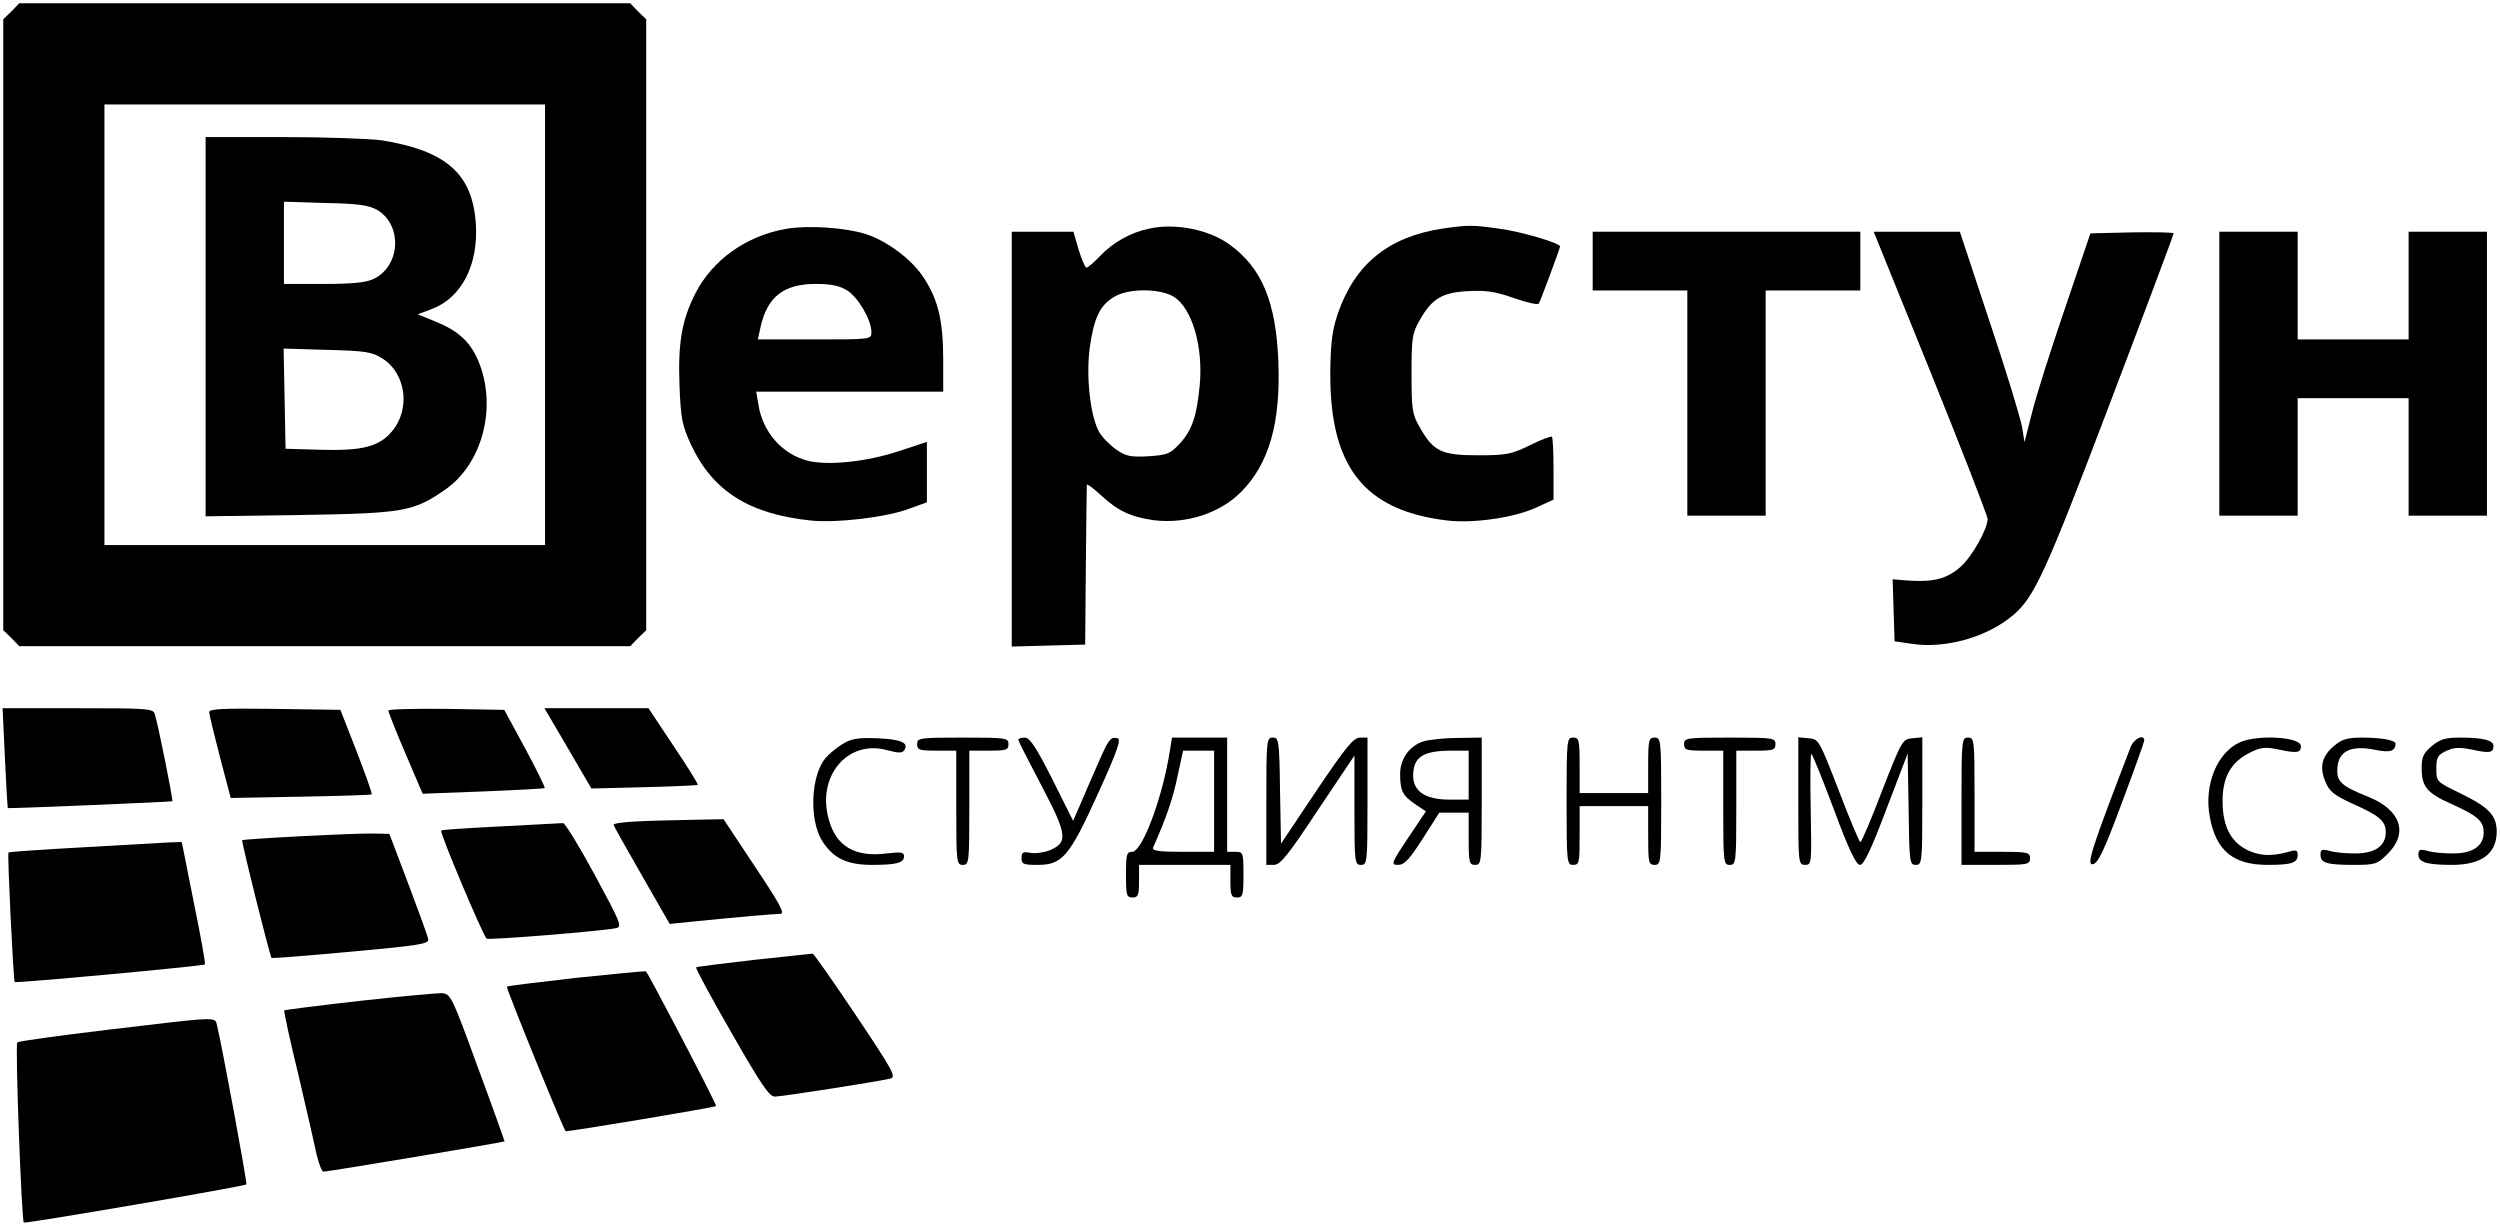 <?xml version="1.0" standalone="no"?>
<!DOCTYPE svg PUBLIC "-//W3C//DTD SVG 20010904//EN"
 "http://www.w3.org/TR/2001/REC-SVG-20010904/DTD/svg10.dtd">
<svg version="1.0" xmlns="http://www.w3.org/2000/svg"
 width="766pt" height="376pt" viewBox="0 0 766 376"
 preserveAspectRatio="xMidYMid meet">

<g transform="translate(0,376) scale(0.1,-0.1)"
fill="#000000" stroke="none">
<path d="M35 3725 l-25 -24 0 -936 0 -936 25 -24 24 -25 936 0 936 0 24 25 25
24 0 936 0 936 -25 24 -24 25 -936 0 -936 0 -24 -25z m1635 -960 l0 -675 -675
0 -675 0 0 675 0 675 675 0 675 0 0 -675z"/>
<path d="M630 2759 l0 -581 288 4 c317 5 348 10 445 77 112 77 159 245 107
384 -25 66 -61 101 -134 131 l-56 23 45 17 c90 35 141 135 133 260 -10 153
-90 224 -288 256 -36 5 -172 10 -302 10 l-238 0 0 -581z m527 357 c77 -47 70
-172 -13 -211 -23 -11 -66 -15 -153 -15 l-121 0 0 126 0 126 128 -4 c103 -2
133 -7 159 -22z m14 -454 c74 -46 88 -158 28 -226 -39 -45 -91 -58 -219 -54
l-105 3 -3 153 -3 154 133 -4 c117 -3 137 -6 169 -26z"/>
<path d="M2410 3059 c-123 -21 -227 -95 -280 -199 -41 -82 -53 -151 -48 -282
4 -101 8 -121 35 -180 67 -143 178 -213 368 -233 79 -8 231 10 300 36 l55 20
0 93 0 92 -85 -28 c-99 -33 -220 -46 -283 -29 -77 21 -135 88 -148 170 l-7 41
287 0 286 0 0 98 c0 117 -15 183 -59 250 -36 57 -116 116 -182 136 -63 19
-175 26 -239 15z m186 -189 c34 -22 74 -90 74 -128 0 -22 -2 -22 -174 -22
l-174 0 9 41 c21 90 71 129 168 129 47 0 72 -5 97 -20z"/>
<path d="M3523 3060 c-58 -12 -112 -42 -152 -84 -19 -20 -38 -36 -42 -36 -4 0
-15 25 -24 55 l-16 55 -94 0 -95 0 0 -635 0 -636 113 3 112 3 2 240 c1 132 3
244 3 249 0 5 20 -10 44 -32 52 -48 91 -66 162 -76 98 -12 201 21 266 86 86
86 122 211 115 398 -7 184 -50 289 -150 361 -62 45 -164 66 -244 49z m73 -209
c56 -34 91 -152 80 -271 -9 -94 -23 -137 -60 -178 -31 -33 -39 -36 -97 -40
-55 -3 -69 0 -98 20 -19 13 -43 37 -53 54 -27 47 -41 170 -29 259 13 91 31
129 74 155 43 27 140 27 183 1z"/>
<path d="M4422 3060 c-167 -25 -270 -108 -323 -261 -17 -51 -22 -88 -23 -179
-2 -291 104 -425 360 -455 80 -9 205 9 271 40 l53 24 0 94 c0 51 -2 96 -5 99
-3 2 -33 -9 -67 -26 -57 -28 -72 -31 -160 -31 -112 0 -136 12 -178 86 -23 40
-25 54 -25 164 0 110 2 124 25 164 37 66 69 85 148 89 54 3 83 -1 140 -21 40
-14 74 -22 77 -17 5 8 65 169 65 175 0 10 -117 45 -184 54 -85 12 -96 12 -174
1z"/>
<path d="M4880 2960 l0 -90 145 0 145 0 0 -345 0 -345 120 0 120 0 0 345 0
345 145 0 145 0 0 90 0 90 -410 0 -410 0 0 -90z"/>
<path d="M5916 2618 c96 -238 174 -439 174 -448 0 -31 -48 -116 -83 -147 -41
-36 -82 -47 -157 -42 l-51 4 3 -95 3 -95 55 -8 c102 -15 229 21 308 88 65 55
99 128 296 647 108 284 196 519 196 523 0 3 -57 4 -127 3 l-128 -3 -78 -230
c-43 -126 -89 -270 -101 -320 l-23 -90 -7 45 c-4 25 -48 170 -99 322 l-92 278
-132 0 -132 0 175 -432z"/>
<path d="M6800 2615 l0 -435 120 0 120 0 0 180 0 180 170 0 170 0 0 -180 0
-180 120 0 120 0 0 435 0 435 -120 0 -120 0 0 -165 0 -165 -170 0 -170 0 0
165 0 165 -120 0 -120 0 0 -435z"/>
<path d="M15 1438 c4 -84 8 -153 9 -154 3 -2 501 19 504 21 3 3 -43 233 -54
268 -5 16 -25 17 -236 17 l-230 0 7 -152z"/>
<path d="M641 1578 c0 -7 15 -69 33 -138 l33 -125 214 4 c118 2 216 5 218 7 2
2 -19 61 -46 131 l-50 128 -202 3 c-157 2 -201 0 -200 -10z"/>
<path d="M1190 1583 c0 -5 23 -64 52 -131 l53 -124 185 7 c102 4 187 9 189 10
2 2 -25 57 -60 122 l-64 118 -177 3 c-98 1 -178 -1 -178 -5z"/>
<path d="M1687 1558 c11 -18 43 -74 72 -123 l53 -91 161 4 c89 2 163 6 165 7
2 2 -31 55 -74 119 l-77 116 -160 0 -159 0 19 -32z"/>
<path d="M2581 1480 c-19 -12 -42 -31 -52 -43 -44 -54 -50 -184 -12 -250 33
-55 76 -77 154 -77 77 0 99 6 99 27 0 12 -10 13 -54 8 -95 -12 -153 21 -176
102 -39 132 55 247 176 215 38 -10 49 -10 55 0 14 22 -10 33 -84 36 -60 2 -78
-1 -106 -18z"/>
<path d="M2810 1480 c0 -18 7 -20 60 -20 l60 0 0 -175 c0 -168 1 -175 20 -175
19 0 20 7 20 175 l0 175 60 0 c53 0 60 2 60 20 0 19 -7 20 -140 20 -133 0
-140 -1 -140 -20z"/>
<path d="M3120 1493 c0 -3 32 -66 71 -140 79 -150 82 -174 26 -198 -18 -7 -44
-11 -60 -8 -22 4 -27 2 -27 -16 0 -19 6 -21 50 -21 75 0 97 26 185 220 60 132
71 166 59 168 -22 5 -27 -2 -63 -85 -17 -39 -41 -93 -52 -120 l-21 -48 -64
128 c-50 99 -69 127 -84 127 -11 0 -20 -3 -20 -7z"/>
<path d="M3585 1463 c-22 -145 -85 -313 -116 -313 -17 0 -19 -8 -19 -70 0 -63
2 -70 20 -70 17 0 20 7 20 50 l0 50 140 0 140 0 0 -50 c0 -43 3 -50 20 -50 18
0 20 7 20 70 0 68 -1 70 -25 70 l-25 0 0 175 0 175 -85 0 -84 0 -6 -37z m135
-158 l0 -155 -96 0 c-73 0 -95 3 -91 13 40 89 62 154 75 219 l17 78 47 0 48 0
0 -155z"/>
<path d="M3880 1305 l0 -195 23 0 c20 0 44 30 135 168 l112 167 0 -167 c0
-161 1 -168 20 -168 19 0 20 7 20 195 l0 195 -23 0 c-20 0 -44 -30 -133 -162
l-109 -163 -3 163 c-2 154 -4 162 -22 162 -19 0 -20 -7 -20 -195z"/>
<path d="M4363 1489 c-43 -13 -73 -53 -73 -100 0 -52 7 -66 46 -93 l33 -22
-55 -82 c-52 -78 -53 -82 -30 -82 19 0 34 16 75 80 l51 80 45 0 45 0 0 -80 c0
-73 2 -80 20 -80 19 0 20 7 20 195 l0 195 -72 -1 c-40 0 -87 -5 -105 -10z
m137 -104 l0 -75 -59 0 c-73 0 -111 25 -111 73 0 57 29 76 113 77 l57 0 0 -75z"/>
<path d="M4800 1305 c0 -188 1 -195 20 -195 19 0 20 7 20 90 l0 90 105 0 105
0 0 -90 c0 -83 1 -90 20 -90 19 0 20 7 20 195 0 188 -1 195 -20 195 -18 0 -20
-7 -20 -85 l0 -85 -105 0 -105 0 0 85 c0 78 -2 85 -20 85 -19 0 -20 -7 -20
-195z"/>
<path d="M5160 1480 c0 -18 7 -20 60 -20 l60 0 0 -175 c0 -168 1 -175 20 -175
19 0 20 7 20 175 l0 175 60 0 c53 0 60 2 60 20 0 19 -7 20 -140 20 -133 0
-140 -1 -140 -20z"/>
<path d="M5510 1306 c0 -191 0 -196 21 -196 20 0 20 4 17 170 -2 94 -1 170 2
170 3 0 34 -77 69 -170 46 -124 68 -170 80 -170 12 0 34 47 81 171 l65 170 3
-170 c2 -163 3 -171 22 -171 19 0 20 7 20 196 l0 195 -31 -3 c-30 -3 -32 -7
-92 -160 -33 -87 -63 -158 -67 -158 -3 0 -33 71 -66 158 -60 154 -61 157 -92
160 l-32 3 0 -195z"/>
<path d="M6010 1305 l0 -195 105 0 c98 0 105 1 105 20 0 18 -7 20 -85 20 l-85
0 0 175 c0 168 -1 175 -20 175 -19 0 -20 -7 -20 -195z"/>
<path d="M6529 1473 c-120 -312 -137 -364 -117 -361 16 2 34 39 89 187 38 101
69 188 69 192 0 21 -31 6 -41 -18z"/>
<path d="M6864 1486 c-71 -31 -112 -132 -93 -230 19 -103 72 -146 177 -146 73
0 92 6 92 30 0 16 -4 17 -32 9 -50 -14 -90 -11 -127 9 -48 26 -71 73 -71 148
0 74 26 119 84 148 34 17 47 18 90 9 55 -12 66 -9 66 11 0 28 -131 36 -186 12z"/>
<path d="M7152 1475 c-38 -32 -46 -65 -27 -110 12 -30 26 -41 82 -67 84 -37
103 -54 103 -88 0 -42 -33 -65 -94 -65 -28 0 -63 3 -78 8 -24 6 -28 4 -28 -12
0 -25 19 -31 102 -31 66 0 72 2 104 34 65 65 39 136 -63 176 -80 32 -95 46
-91 89 4 50 42 68 113 54 48 -10 64 -5 65 18 0 11 -42 19 -102 19 -46 0 -62
-5 -86 -25z"/>
<path d="M7451 1474 c-25 -21 -31 -33 -31 -66 0 -58 15 -77 88 -110 83 -37
102 -54 102 -88 0 -42 -33 -65 -94 -65 -28 0 -63 3 -78 8 -24 6 -28 4 -28 -12
0 -23 26 -31 103 -31 90 0 136 34 137 101 0 50 -23 75 -111 118 -74 36 -74 36
-74 76 0 34 4 42 30 54 23 11 40 12 80 4 54 -12 65 -9 65 11 0 18 -32 26 -102
26 -46 0 -62 -5 -87 -26z"/>
<path d="M1948 1243 c-38 -2 -68 -6 -68 -10 0 -3 39 -72 86 -154 l86 -150 57
6 c160 16 265 25 282 25 15 0 -1 30 -78 145 l-96 145 -101 -2 c-56 -1 -131 -3
-168 -5z"/>
<path d="M1536 1228 c-99 -5 -182 -10 -184 -13 -6 -5 129 -324 139 -331 8 -5
352 23 396 32 20 4 16 14 -65 164 -48 88 -91 159 -97 158 -5 0 -91 -5 -189
-10z"/>
<path d="M925 1198 c-99 -5 -181 -11 -183 -12 -3 -4 85 -356 90 -361 2 -2 111
7 243 19 209 19 240 24 237 38 -1 9 -29 85 -61 170 l-58 153 -44 1 c-24 1
-125 -3 -224 -8z"/>
<path d="M257 1164 c-126 -7 -230 -14 -231 -16 -4 -5 15 -392 19 -397 4 -4
577 49 583 54 2 2 -13 87 -34 189 l-37 186 -36 -1 c-20 -1 -139 -8 -264 -15z"/>
<path d="M2311 819 c-96 -11 -176 -21 -178 -23 -3 -2 46 -92 108 -200 91 -159
116 -196 133 -196 21 0 310 45 353 55 20 5 12 20 -105 195 -70 104 -129 189
-132 188 -3 0 -83 -9 -179 -19z"/>
<path d="M1766 764 c-115 -13 -211 -25 -213 -27 -3 -4 173 -437 180 -443 3 -3
458 73 461 77 3 4 -207 406 -215 413 -2 1 -98 -8 -213 -20z"/>
<path d="M1100 693 c-124 -14 -227 -27 -229 -29 -2 -1 17 -90 43 -196 25 -106
50 -217 56 -245 7 -29 16 -53 21 -53 14 0 553 90 555 93 0 1 -36 103 -82 227
-80 219 -83 225 -111 227 -15 0 -129 -10 -253 -24z"/>
<path d="M332 605 c-150 -18 -275 -35 -279 -39 -7 -6 13 -545 20 -552 4 -4
676 111 682 117 3 4 -75 426 -90 487 -7 27 11 28 -333 -13z"/>
</g>
</svg>
